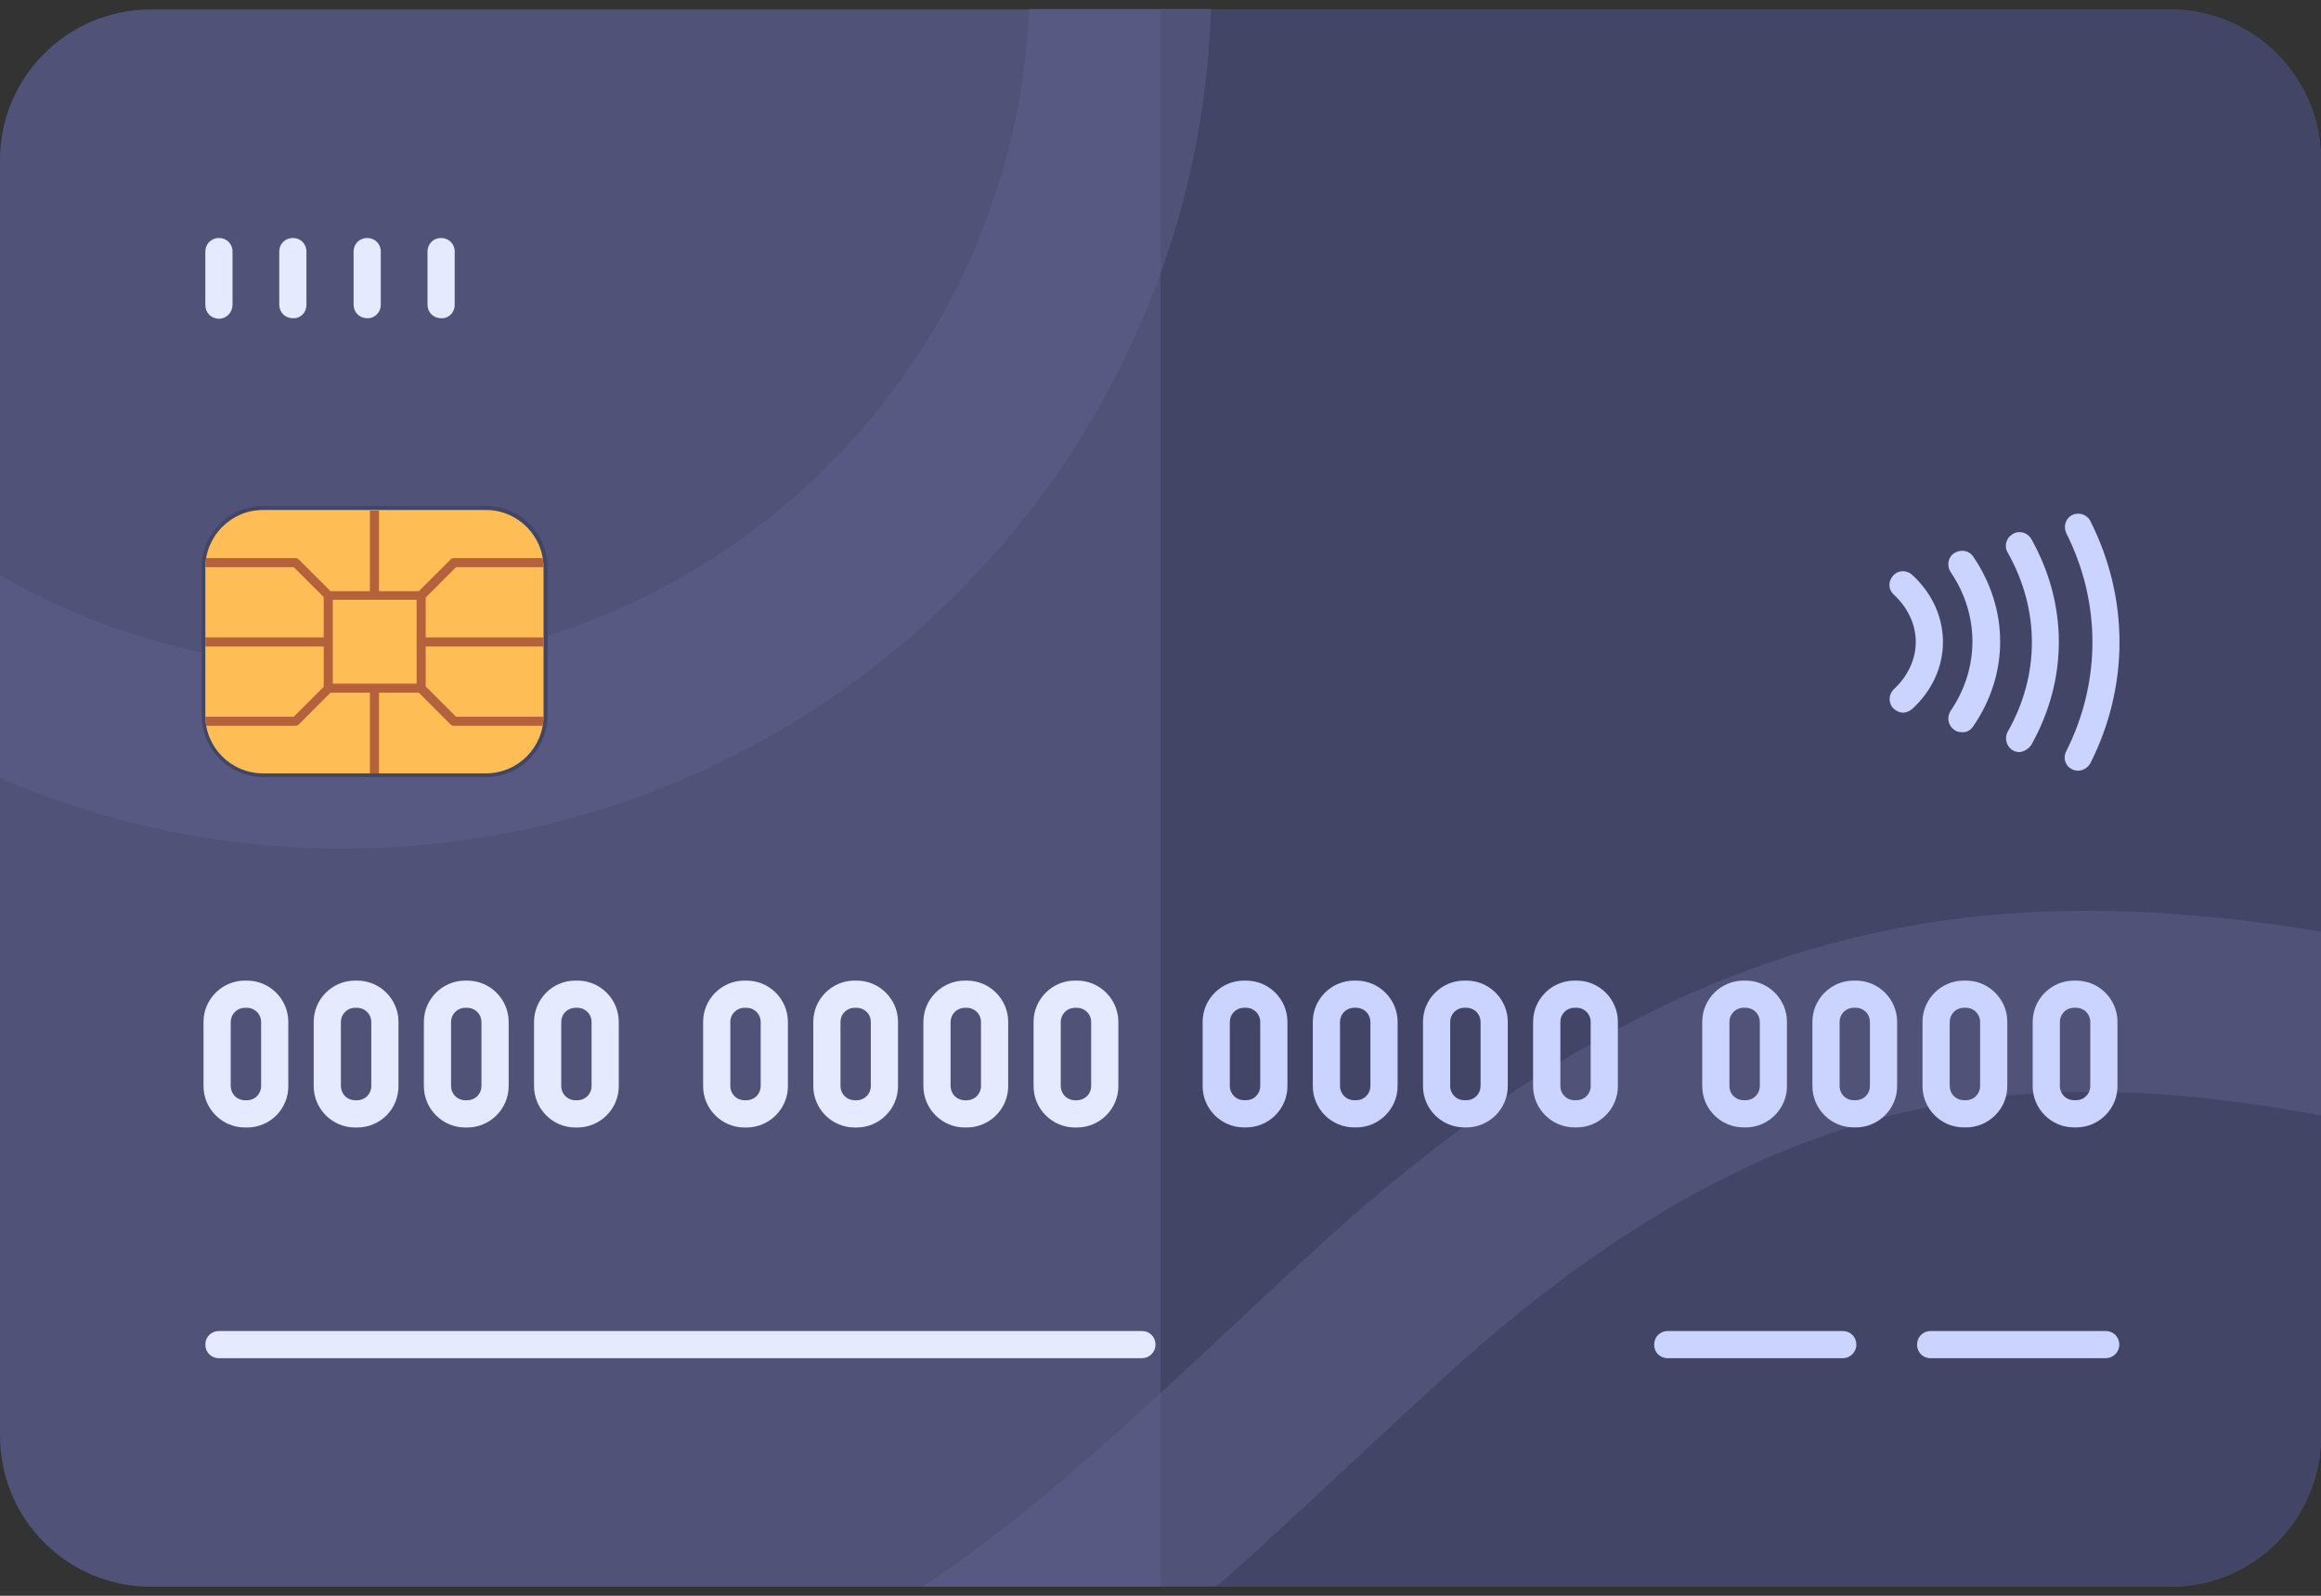 <svg width="32" height="22" viewBox="0 0 32 22" fill="none" xmlns="http://www.w3.org/2000/svg">
<rect x="0" y="0" width="32" height="22" fill="#333333" stroke="none"/>
<path d="M29.925 21.875H2.075C0.931 21.875 0 20.944 0 19.794V2.206C0 1.063 0.931 0.131 2.075 0.131H29.919C31.069 0.131 32 1.063 32 2.206V19.794C32 20.944 31.069 21.875 29.925 21.875Z" fill="#505278"/>
<path d="M29.925 0.131H16V21.875H29.925C31.075 21.875 32 20.944 32 19.8V2.206C32 1.063 31.069 0.131 29.925 0.131Z" fill="#424566"/>
<path d="M16.694 0.131C16.481 6.55 11.194 11.7 4.725 11.7C3.05 11.7 1.45 11.356 0 10.725V7.931C1.394 8.737 3.006 9.194 4.725 9.194C9.812 9.194 13.975 5.162 14.188 0.125H16.694V0.131H16.694Z" fill="#575982"/>
<path d="M16 0.131V3.763C16.406 2.619 16.65 1.4 16.694 0.131H16ZM32 12.844V15.381C30.5 15.094 29.038 14.969 27.587 15.113C24.969 15.375 22.538 16.6 19.931 18.969C19.512 19.351 19.095 19.737 18.681 20.125C18.056 20.706 17.431 21.294 16.775 21.869H12.725C14.225 20.869 15.569 19.613 16.975 18.3C17.394 17.913 17.819 17.506 18.25 17.119C21.275 14.375 24.163 12.944 27.337 12.625C28.906 12.469 30.494 12.594 32 12.844Z" fill="#505278"/>
<path d="M12.725 21.875H16V19.206C14.931 20.187 13.875 21.106 12.725 21.875Z" fill="#575982"/>
<path d="M6.7 10.713H3.631C3.162 10.713 2.781 10.331 2.781 9.863V7.825C2.781 7.356 3.162 6.975 3.631 6.975H6.7C7.169 6.975 7.55 7.356 7.55 7.825V9.863C7.544 10.338 7.169 10.713 6.7 10.713Z" fill="#424566"/>
<path d="M6.7 10.662H3.625C3.188 10.662 2.831 10.306 2.831 9.869V7.825C2.831 7.388 3.188 7.031 3.625 7.031H6.7C7.138 7.031 7.494 7.388 7.494 7.825V9.869C7.494 10.306 7.138 10.662 6.7 10.662Z" fill="#FEBD55"/>
<path d="M7.494 8.913V8.788H5.869V8.238L6.288 7.819H7.494C7.494 7.775 7.488 7.731 7.481 7.694H6.256C6.238 7.694 6.225 7.7 6.213 7.713L5.775 8.15H5.225V7.038H5.1V8.15H4.556L4.119 7.713C4.107 7.701 4.091 7.695 4.075 7.694H2.844C2.838 7.731 2.831 7.775 2.831 7.819H4.05L4.463 8.231V8.788H2.831V8.913H4.463V9.469L4.05 9.881H2.831C2.831 9.925 2.838 9.969 2.844 10.006H4.075C4.094 10.006 4.106 10 4.119 9.988L4.556 9.55H5.1V10.663H5.225V9.55H5.775L6.213 9.988C6.225 10 6.237 10.006 6.256 10.006H7.481C7.487 9.969 7.494 9.925 7.494 9.881H6.287L5.869 9.463V8.913H7.494ZM5.744 9.425H4.588V8.269H5.744V9.425Z" fill="#B5613C"/>
<path d="M28.65 10.625C28.622 10.625 28.594 10.619 28.569 10.606C28.475 10.562 28.438 10.45 28.488 10.356C28.969 9.4 28.969 8.306 28.488 7.35C28.444 7.256 28.481 7.144 28.569 7.1C28.663 7.056 28.775 7.094 28.819 7.181C29.356 8.244 29.356 9.462 28.819 10.525C28.781 10.587 28.719 10.625 28.65 10.625ZM28.006 10.269C28.512 9.369 28.512 8.331 28.006 7.431C27.956 7.344 27.844 7.306 27.75 7.362C27.663 7.412 27.625 7.525 27.681 7.619C28.125 8.406 28.125 9.306 27.681 10.087C27.631 10.175 27.663 10.294 27.75 10.344C27.778 10.361 27.811 10.369 27.844 10.369C27.906 10.362 27.969 10.325 28.006 10.269ZM27.206 10.012C27.7 9.294 27.7 8.4 27.206 7.675C27.15 7.587 27.031 7.569 26.944 7.625C26.856 7.681 26.837 7.8 26.894 7.887C27.294 8.475 27.294 9.212 26.894 9.8C26.837 9.887 26.856 10 26.944 10.062C26.975 10.087 27.012 10.094 27.05 10.094C27.113 10.1 27.169 10.069 27.206 10.012ZM26.363 9.775C26.637 9.525 26.788 9.194 26.788 8.85C26.788 8.506 26.637 8.175 26.363 7.925C26.288 7.856 26.169 7.856 26.1 7.937C26.031 8.012 26.031 8.131 26.113 8.2C26.306 8.381 26.413 8.612 26.413 8.85C26.413 9.087 26.306 9.319 26.113 9.5C26.038 9.569 26.031 9.687 26.1 9.762C26.137 9.8 26.188 9.825 26.238 9.825C26.281 9.825 26.325 9.806 26.363 9.775Z" fill="#CAD4FF"/>
<path d="M15.744 18.725H3.019C2.913 18.725 2.831 18.644 2.831 18.538C2.831 18.431 2.913 18.35 3.019 18.35H15.744C15.85 18.35 15.931 18.431 15.931 18.538C15.931 18.644 15.844 18.725 15.744 18.725Z" fill="#E6EAFF"/>
<path d="M29.031 18.725H26.619C26.512 18.725 26.431 18.644 26.431 18.538C26.431 18.431 26.512 18.35 26.619 18.35H29.031C29.137 18.35 29.219 18.431 29.219 18.538C29.219 18.644 29.131 18.725 29.031 18.725ZM25.594 18.538C25.594 18.431 25.512 18.35 25.406 18.35H22.994C22.887 18.35 22.806 18.431 22.806 18.538C22.806 18.644 22.887 18.725 22.994 18.725H25.406C25.512 18.725 25.594 18.638 25.594 18.538Z" fill="#CAD4FF"/>
<path d="M3.019 4.394C2.913 4.394 2.831 4.312 2.831 4.206V3.469C2.831 3.362 2.913 3.281 3.019 3.281C3.125 3.281 3.206 3.362 3.206 3.469V4.2C3.206 4.306 3.125 4.394 3.019 4.394ZM4.225 4.206V3.469C4.225 3.362 4.144 3.281 4.038 3.281C3.931 3.281 3.85 3.362 3.85 3.469V4.2C3.85 4.306 3.931 4.387 4.038 4.387C4.144 4.394 4.225 4.306 4.225 4.206ZM5.25 4.206V3.469C5.25 3.362 5.169 3.281 5.063 3.281C4.956 3.281 4.875 3.362 4.875 3.469V4.2C4.875 4.306 4.956 4.387 5.063 4.387C5.163 4.394 5.25 4.306 5.25 4.206ZM6.269 4.206V3.469C6.269 3.362 6.188 3.281 6.081 3.281C5.975 3.281 5.894 3.362 5.894 3.469V4.2C5.894 4.306 5.975 4.387 6.081 4.387C6.188 4.394 6.269 4.306 6.269 4.206ZM3.406 15.544H3.375C3.063 15.544 2.806 15.287 2.806 14.975V14.088C2.806 13.775 3.063 13.519 3.375 13.519H3.406C3.719 13.519 3.975 13.775 3.975 14.088V14.975C3.975 15.05 3.961 15.124 3.932 15.193C3.904 15.262 3.862 15.325 3.809 15.378C3.756 15.431 3.693 15.473 3.624 15.501C3.555 15.53 3.481 15.544 3.406 15.544ZM3.375 13.894C3.324 13.894 3.275 13.915 3.238 13.951C3.202 13.987 3.182 14.036 3.181 14.088V14.975C3.182 15.026 3.202 15.075 3.238 15.112C3.275 15.148 3.324 15.168 3.375 15.169H3.406C3.458 15.168 3.507 15.148 3.543 15.112C3.579 15.075 3.6 15.026 3.6 14.975V14.088C3.6 14.036 3.579 13.987 3.543 13.951C3.507 13.915 3.458 13.894 3.406 13.894H3.375ZM4.925 15.544H4.894C4.581 15.544 4.325 15.287 4.325 14.975V14.088C4.325 13.775 4.581 13.519 4.894 13.519H4.925C5.238 13.519 5.494 13.775 5.494 14.088V14.975C5.494 15.05 5.479 15.124 5.451 15.193C5.423 15.262 5.381 15.325 5.328 15.378C5.275 15.431 5.212 15.473 5.143 15.501C5.074 15.53 5 15.544 4.925 15.544ZM4.894 13.894C4.842 13.894 4.793 13.915 4.757 13.951C4.721 13.987 4.7 14.036 4.7 14.088V14.975C4.7 15.026 4.721 15.075 4.757 15.112C4.793 15.148 4.842 15.168 4.894 15.169H4.925C4.976 15.168 5.026 15.148 5.062 15.112C5.098 15.075 5.119 15.026 5.119 14.975V14.088C5.119 14.036 5.098 13.987 5.062 13.951C5.026 13.915 4.976 13.894 4.925 13.894H4.894ZM6.444 15.544H6.413C6.1 15.544 5.844 15.287 5.844 14.975V14.088C5.844 13.775 6.1 13.519 6.413 13.519H6.444C6.756 13.519 7.013 13.775 7.013 14.088V14.975C7.013 15.287 6.756 15.544 6.444 15.544ZM6.413 13.894C6.361 13.894 6.312 13.915 6.276 13.951C6.24 13.987 6.219 14.036 6.219 14.088V14.975C6.219 15.026 6.24 15.075 6.276 15.112C6.312 15.148 6.361 15.168 6.413 15.169H6.444C6.495 15.168 6.544 15.148 6.581 15.112C6.617 15.075 6.637 15.026 6.638 14.975V14.088C6.637 14.036 6.617 13.987 6.581 13.951C6.544 13.915 6.495 13.894 6.444 13.894H6.413ZM7.963 15.544H7.931C7.619 15.544 7.363 15.287 7.363 14.975V14.088C7.363 13.775 7.619 13.519 7.931 13.519H7.963C8.275 13.519 8.531 13.775 8.531 14.088V14.975C8.531 15.287 8.275 15.544 7.963 15.544ZM7.931 13.894C7.88 13.894 7.831 13.915 7.795 13.951C7.758 13.987 7.738 14.036 7.738 14.088V14.975C7.738 15.026 7.758 15.075 7.795 15.112C7.831 15.148 7.88 15.168 7.931 15.169H7.963C8.014 15.168 8.063 15.148 8.099 15.112C8.136 15.075 8.156 15.026 8.156 14.975V14.088C8.156 14.036 8.136 13.987 8.099 13.951C8.063 13.915 8.014 13.894 7.963 13.894H7.931ZM10.294 15.544H10.262C9.95 15.544 9.694 15.287 9.694 14.975V14.088C9.694 13.775 9.95 13.519 10.262 13.519H10.294C10.606 13.519 10.863 13.775 10.863 14.088V14.975C10.863 15.287 10.606 15.544 10.294 15.544ZM10.263 13.894C10.211 13.894 10.162 13.915 10.126 13.951C10.09 13.987 10.069 14.036 10.069 14.088V14.975C10.069 15.026 10.09 15.075 10.126 15.112C10.162 15.148 10.211 15.168 10.263 15.169H10.294C10.345 15.168 10.394 15.148 10.431 15.112C10.467 15.075 10.487 15.026 10.488 14.975V14.088C10.487 14.036 10.467 13.987 10.431 13.951C10.394 13.915 10.345 13.894 10.294 13.894H10.263ZM11.812 15.544H11.781C11.469 15.544 11.213 15.287 11.213 14.975V14.088C11.213 13.775 11.469 13.519 11.781 13.519H11.812C12.125 13.519 12.381 13.775 12.381 14.088V14.975C12.381 15.287 12.125 15.544 11.812 15.544ZM11.781 13.894C11.73 13.894 11.681 13.915 11.645 13.951C11.608 13.987 11.588 14.036 11.588 14.088V14.975C11.588 15.026 11.608 15.075 11.645 15.112C11.681 15.148 11.73 15.168 11.781 15.169H11.813C11.864 15.168 11.913 15.148 11.949 15.112C11.986 15.075 12.006 15.026 12.006 14.975V14.088C12.006 14.036 11.986 13.987 11.949 13.951C11.913 13.915 11.864 13.894 11.813 13.894H11.781ZM13.331 15.544H13.3C12.988 15.544 12.731 15.287 12.731 14.975V14.088C12.731 13.775 12.988 13.519 13.3 13.519H13.331C13.644 13.519 13.9 13.775 13.9 14.088V14.975C13.9 15.287 13.644 15.544 13.331 15.544ZM13.3 13.894C13.249 13.894 13.2 13.915 13.163 13.951C13.127 13.987 13.107 14.036 13.106 14.088V14.975C13.107 15.026 13.127 15.075 13.163 15.112C13.2 15.148 13.249 15.168 13.3 15.169H13.331C13.383 15.168 13.432 15.148 13.468 15.112C13.504 15.075 13.525 15.026 13.525 14.975V14.088C13.525 14.036 13.504 13.987 13.468 13.951C13.432 13.915 13.383 13.894 13.331 13.894H13.3ZM14.85 15.544H14.819C14.506 15.544 14.25 15.287 14.25 14.975V14.088C14.25 13.775 14.506 13.519 14.819 13.519H14.85C15.162 13.519 15.419 13.775 15.419 14.088V14.975C15.419 15.287 15.163 15.544 14.85 15.544ZM14.819 13.894C14.768 13.894 14.718 13.915 14.682 13.951C14.646 13.987 14.625 14.036 14.625 14.088V14.975C14.625 15.026 14.646 15.075 14.682 15.112C14.718 15.148 14.768 15.168 14.819 15.169H14.85C14.901 15.168 14.95 15.148 14.987 15.112C15.023 15.075 15.044 15.026 15.044 14.975V14.088C15.044 14.036 15.023 13.987 14.987 13.951C14.95 13.915 14.901 13.894 14.85 13.894H14.819Z" fill="#E6EAFF"/>
<path d="M17.181 15.543H17.15C16.837 15.543 16.581 15.287 16.581 14.975V14.087C16.581 13.775 16.837 13.519 17.15 13.519H17.181C17.494 13.519 17.75 13.775 17.75 14.087V14.975C17.75 15.287 17.494 15.543 17.181 15.543ZM17.15 13.893C17.099 13.894 17.05 13.914 17.013 13.95C16.977 13.987 16.956 14.036 16.956 14.087V14.975C16.956 15.026 16.977 15.075 17.013 15.111C17.05 15.148 17.099 15.168 17.15 15.168H17.181C17.233 15.168 17.282 15.148 17.318 15.111C17.354 15.075 17.375 15.026 17.375 14.975V14.087C17.375 14.036 17.354 13.987 17.318 13.95C17.282 13.914 17.233 13.894 17.181 13.893H17.15ZM18.7 15.543H18.669C18.356 15.543 18.1 15.287 18.1 14.975V14.087C18.1 13.775 18.356 13.519 18.669 13.519H18.7C19.012 13.519 19.269 13.775 19.269 14.087V14.975C19.269 15.287 19.012 15.543 18.7 15.543ZM18.669 13.893C18.617 13.894 18.568 13.914 18.532 13.95C18.496 13.987 18.475 14.036 18.475 14.087V14.975C18.475 15.026 18.496 15.075 18.532 15.111C18.568 15.148 18.617 15.168 18.669 15.168H18.7C18.751 15.168 18.8 15.148 18.837 15.111C18.873 15.075 18.893 15.026 18.894 14.975V14.087C18.893 14.036 18.873 13.987 18.837 13.95C18.8 13.914 18.751 13.894 18.7 13.893H18.669ZM20.219 15.543H20.188C19.875 15.543 19.619 15.287 19.619 14.975V14.087C19.619 13.775 19.875 13.519 20.188 13.519H20.219C20.531 13.519 20.788 13.775 20.788 14.087V14.975C20.788 15.287 20.531 15.543 20.219 15.543ZM20.188 13.893C20.136 13.894 20.087 13.914 20.051 13.95C20.015 13.987 19.994 14.036 19.994 14.087V14.975C19.994 15.026 20.015 15.075 20.051 15.111C20.087 15.148 20.136 15.168 20.188 15.168H20.219C20.27 15.168 20.319 15.148 20.356 15.111C20.392 15.075 20.412 15.026 20.413 14.975V14.087C20.412 14.036 20.392 13.987 20.356 13.95C20.319 13.914 20.27 13.894 20.219 13.893H20.188ZM21.738 15.543H21.706C21.394 15.543 21.137 15.287 21.137 14.975V14.087C21.137 13.775 21.394 13.519 21.706 13.519H21.738C22.05 13.519 22.306 13.775 22.306 14.087V14.975C22.306 15.287 22.05 15.543 21.738 15.543ZM21.706 13.893C21.655 13.894 21.606 13.914 21.57 13.95C21.533 13.987 21.513 14.036 21.513 14.087V14.975C21.513 15.026 21.533 15.075 21.57 15.111C21.606 15.148 21.655 15.168 21.706 15.168H21.738C21.789 15.168 21.838 15.148 21.874 15.111C21.911 15.075 21.931 15.026 21.931 14.975V14.087C21.931 14.036 21.911 13.987 21.874 13.95C21.838 13.914 21.789 13.894 21.738 13.893H21.706ZM24.069 15.543H24.038C23.725 15.543 23.469 15.287 23.469 14.975V14.087C23.469 13.775 23.725 13.519 24.038 13.519H24.069C24.381 13.519 24.637 13.775 24.637 14.087V14.975C24.637 15.287 24.381 15.543 24.069 15.543ZM24.038 13.893C23.986 13.894 23.937 13.914 23.901 13.95C23.864 13.987 23.844 14.036 23.844 14.087V14.975C23.844 15.026 23.864 15.075 23.901 15.111C23.937 15.148 23.986 15.168 24.038 15.168H24.069C24.12 15.168 24.169 15.148 24.206 15.111C24.242 15.075 24.262 15.026 24.263 14.975V14.087C24.262 14.036 24.242 13.987 24.206 13.95C24.169 13.914 24.12 13.894 24.069 13.893H24.038ZM25.588 15.543H25.556C25.244 15.543 24.988 15.287 24.988 14.975V14.087C24.988 13.775 25.244 13.519 25.556 13.519H25.588C25.9 13.519 26.156 13.775 26.156 14.087V14.975C26.156 15.287 25.9 15.543 25.588 15.543ZM25.556 13.893C25.505 13.894 25.456 13.914 25.42 13.95C25.383 13.987 25.363 14.036 25.363 14.087V14.975C25.363 15.026 25.383 15.075 25.42 15.111C25.456 15.148 25.505 15.168 25.556 15.168H25.587C25.639 15.168 25.688 15.148 25.724 15.111C25.761 15.075 25.781 15.026 25.781 14.975V14.087C25.781 14.036 25.761 13.987 25.724 13.95C25.688 13.914 25.639 13.894 25.587 13.893H25.556ZM27.106 15.543H27.075C26.762 15.543 26.506 15.287 26.506 14.975V14.087C26.506 13.775 26.762 13.519 27.075 13.519H27.106C27.419 13.519 27.675 13.775 27.675 14.087V14.975C27.675 15.287 27.419 15.543 27.106 15.543ZM27.075 13.893C27.024 13.894 26.975 13.914 26.938 13.95C26.902 13.987 26.882 14.036 26.881 14.087V14.975C26.882 15.026 26.902 15.075 26.938 15.111C26.975 15.148 27.024 15.168 27.075 15.168H27.106C27.158 15.168 27.207 15.148 27.243 15.111C27.279 15.075 27.3 15.026 27.3 14.975V14.087C27.3 14.036 27.279 13.987 27.243 13.95C27.207 13.914 27.158 13.894 27.106 13.893H27.075ZM28.625 15.543H28.594C28.281 15.543 28.025 15.287 28.025 14.975V14.087C28.025 13.775 28.281 13.519 28.594 13.519H28.625C28.938 13.519 29.194 13.775 29.194 14.087V14.975C29.194 15.287 28.938 15.543 28.625 15.543ZM28.594 13.893C28.543 13.894 28.493 13.914 28.457 13.95C28.421 13.987 28.4 14.036 28.4 14.087V14.975C28.4 15.026 28.421 15.075 28.457 15.111C28.493 15.148 28.543 15.168 28.594 15.168H28.625C28.676 15.168 28.726 15.148 28.762 15.111C28.798 15.075 28.819 15.026 28.819 14.975V14.087C28.819 14.036 28.798 13.987 28.762 13.95C28.726 13.914 28.676 13.894 28.625 13.893H28.594Z" fill="#CAD4FF"/>
</svg>

